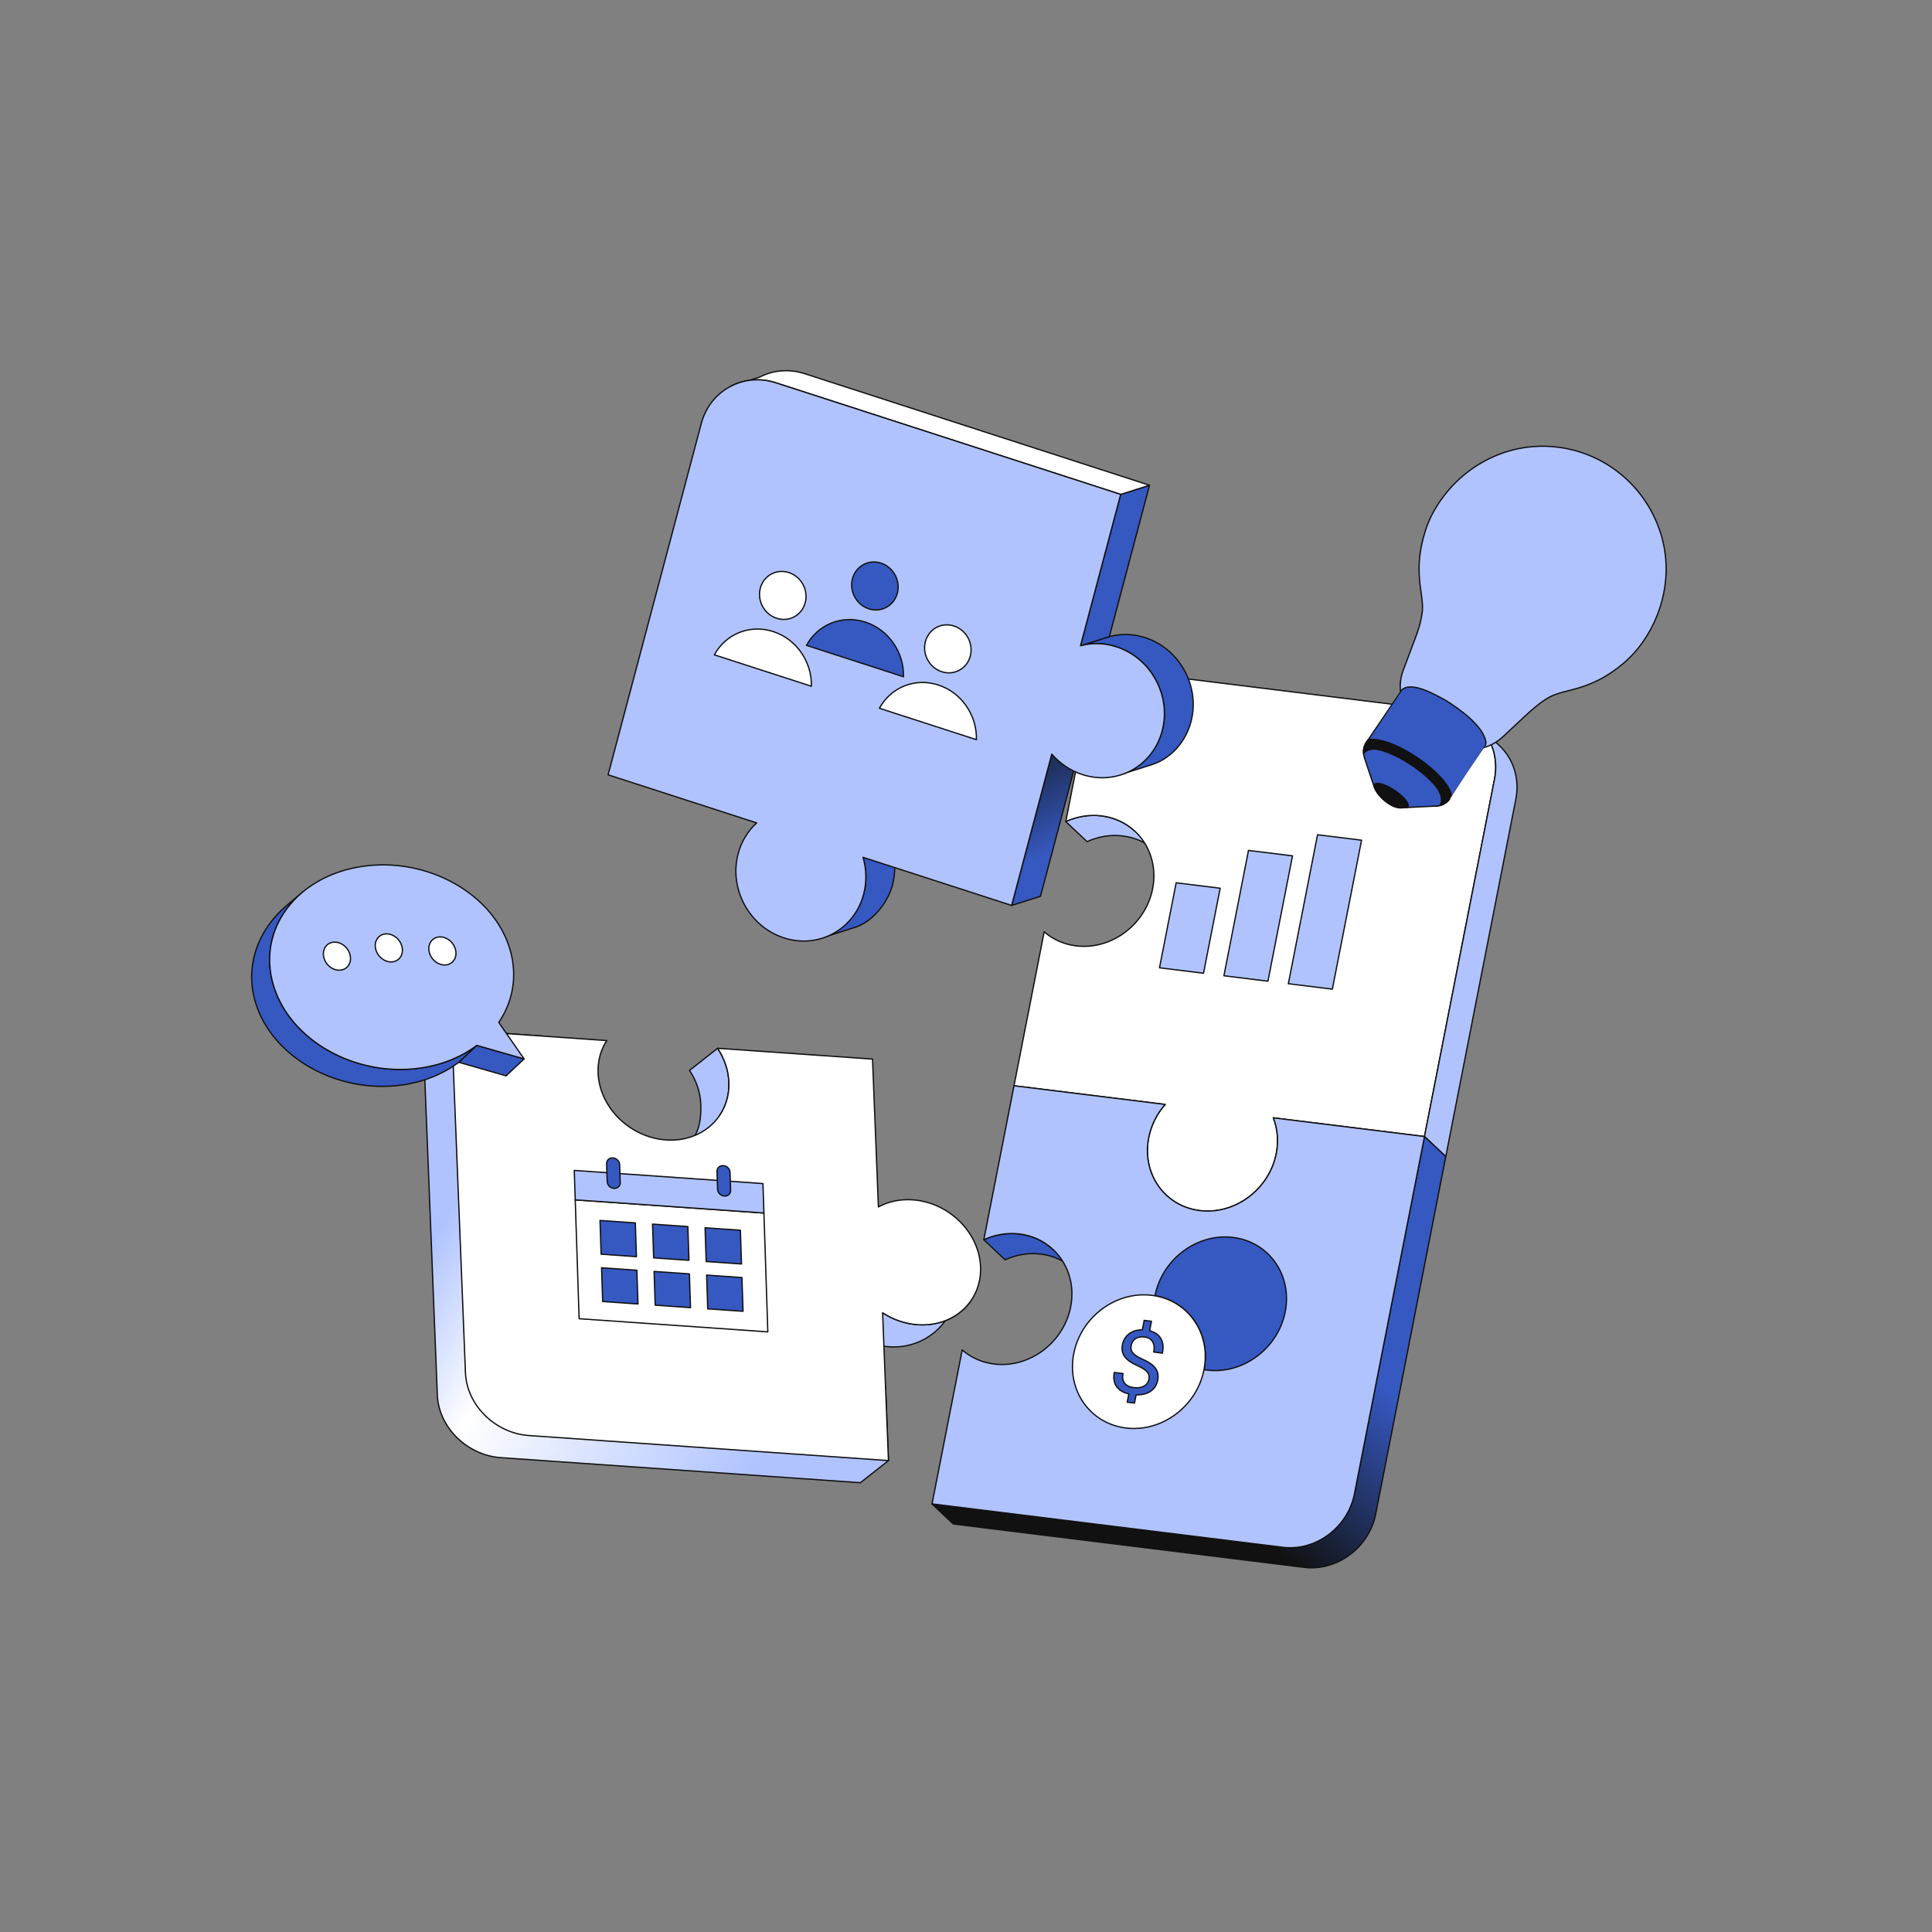 <svg xmlns="http://www.w3.org/2000/svg" xmlns:xlink="http://www.w3.org/1999/xlink" viewBox="0 0 1600 1600" width="1600" height="1600" preserveAspectRatio="xMidYMid meet" style="width: 100%; height: 100%; transform: translate3d(0px, 0px, 0px); content-visibility: visible;"><rect x="0" y="0" width="1600" height="1600" fill="#808080" stroke="none"/><defs><clipPath id="__lottie_element_20"><rect width="1600" height="1600" x="0" y="0"></rect></clipPath><clipPath id="__lottie_element_22"><path d="M0,0 L3000,0 L3000,3000 L0,3000z"></path></clipPath><radialGradient id="__lottie_element_32" spreadMethod="pad" gradientUnits="userSpaceOnUse" cx="-327.901" cy="-227.201" r="193.289" fx="-327.901" fy="-227.201"><stop offset="0%" stop-color="rgb(255,255,255)"></stop><stop offset="40%" stop-color="rgb(215,225,255)"></stop><stop offset="100%" stop-color="rgb(176,195,255)"></stop></radialGradient><g id="__lottie_element_28"><g transform="matrix(0.656,0.755,-0.755,0.656,2119.154,-170.913)" opacity="1" style="display: block;"><g opacity="1" transform="matrix(1,0,0,1,0,0)"><g opacity="1" transform="matrix(1,0,0,1,979.627,536.513)"><path fill="rgb(176,195,255)" fill-opacity="1" d=" M154.936,162.094 C154.938,162.098 154.94,162.102 154.941,162.106 C154.941,162.1 154.94,162.093 154.94,162.086 C154.94,162.088 154.94,162.089 154.94,162.091 C153.626,115.953 150.758,90.171 156.32,66.388 C158.687,57.536 162.546,49.812 168.475,37.955 C168.615,37.686 168.746,37.418 168.88,37.15 C184.267,7.691 191.325,-20.359 191.698,-53.579 C191.698,-53.579 191.698,-53.579 191.698,-53.579 C191.698,-53.579 191.698,-53.579 191.698,-53.579 C191.594,-61.033 191.399,-72.06 189.033,-85.099 C177.457,-148.707 135.745,-203.33 77.878,-228.762 C6.447,-260.155 -76.065,-246.057 -132.33,-192.845 C-188.404,-139.813 -206.037,-58.633 -179.741,14.88 C-175.525,26.665 -169.669,37.529 -166.164,43.403 C-166.162,43.377 -166.16,43.351 -166.158,43.325 C-166.126,43.38 -166.1,43.436 -166.068,43.491 C-148.804,72.196 -128.341,92.945 -99.82,110.679 C-99.68,110.77 -99.55,110.863 -99.406,110.953 C-88.362,118.173 -81.184,122.869 -74.696,129.324 C-57.092,148.985 -53.322,160.006 -29.186,203.81 C-29.648,202.94 -30.05,202.183 -30.404,201.517 C-30.047,202.187 -29.642,202.952 -29.176,203.829 C-29.179,203.823 -29.183,203.816 -29.186,203.81 C-27.944,206.148 -26.675,208.526 -25.343,210.988 C-25.345,210.984 -25.344,210.978 -25.346,210.974 C-18.695,223.505 -10.272,232.509 1.888,240.09 C1.97,240.142 2.049,240.195 2.133,240.246 C2.189,240.281 2.243,240.318 2.3,240.353 C2.26,240.329 2.228,240.302 2.189,240.278 C7.982,243.8 18.286,245.667 32.566,245.213 C68.016,244.086 114.494,229.101 136.378,211.743 C141.123,207.98 144.316,204.415 146.055,201.15 C146.03,201.196 146.011,201.24 145.986,201.286 C146.013,201.235 146.038,201.184 146.065,201.133 C146.098,201.07 146.129,201.008 146.161,200.946 C152.818,188.266 155.531,176.254 154.936,162.094z"></path><path stroke-linecap="round" stroke-linejoin="round" fill-opacity="0" stroke="rgb(17,17,17)" stroke-opacity="1" stroke-width="2" d=" M154.936,162.094 C154.938,162.098 154.94,162.102 154.941,162.106 C154.941,162.1 154.94,162.093 154.94,162.086 C154.94,162.088 154.94,162.089 154.94,162.091 C153.626,115.953 150.758,90.171 156.32,66.388 C158.687,57.536 162.546,49.812 168.475,37.955 C168.615,37.686 168.746,37.418 168.88,37.15 C184.267,7.691 191.325,-20.359 191.698,-53.579 C191.698,-53.579 191.698,-53.579 191.698,-53.579 C191.698,-53.579 191.698,-53.579 191.698,-53.579 C191.594,-61.033 191.399,-72.06 189.033,-85.099 C177.457,-148.707 135.745,-203.33 77.878,-228.762 C6.447,-260.155 -76.065,-246.057 -132.33,-192.845 C-188.404,-139.813 -206.037,-58.633 -179.741,14.88 C-175.525,26.665 -169.669,37.529 -166.164,43.403 C-166.162,43.377 -166.16,43.351 -166.158,43.325 C-166.126,43.38 -166.1,43.436 -166.068,43.491 C-148.804,72.196 -128.341,92.945 -99.82,110.679 C-99.68,110.77 -99.55,110.863 -99.406,110.953 C-88.362,118.173 -81.184,122.869 -74.696,129.324 C-57.092,148.985 -53.322,160.006 -29.186,203.81 C-29.648,202.94 -30.05,202.183 -30.404,201.517 C-30.047,202.187 -29.642,202.952 -29.176,203.829 C-29.179,203.823 -29.183,203.816 -29.186,203.81 C-27.944,206.148 -26.675,208.526 -25.343,210.988 C-25.345,210.984 -25.344,210.978 -25.346,210.974 C-18.695,223.505 -10.272,232.509 1.888,240.09 C1.97,240.142 2.049,240.195 2.133,240.246 C2.189,240.281 2.243,240.318 2.3,240.353 C2.26,240.329 2.228,240.302 2.189,240.278 C7.982,243.8 18.286,245.667 32.566,245.213 C68.016,244.086 114.494,229.101 136.378,211.743 C141.123,207.98 144.316,204.415 146.055,201.15 C146.03,201.196 146.011,201.24 145.986,201.286 C146.013,201.235 146.038,201.184 146.065,201.133 C146.098,201.07 146.129,201.008 146.161,200.946 C152.818,188.266 155.531,176.254 154.936,162.094z"></path></g><g opacity="1" transform="matrix(1,0,0,1,0,0)"><g opacity="1" transform="matrix(1,0,0,1,1148.537,847.771)"><path fill="rgb(54,88,193)" fill-opacity="1" d=" M0.185,-0.27 C0.105,-0.15 0.035,-0.04 -0.045,0.08 C-0.085,0.14 -0.135,0.2 -0.185,0.27 C-0.065,0.09 0.055,-0.09 0.185,-0.27z"></path><path stroke-linecap="round" stroke-linejoin="round" fill-opacity="0" stroke="rgb(17,17,17)" stroke-opacity="1" stroke-width="2" d=" M0.185,-0.27 C0.105,-0.15 0.035,-0.04 -0.045,0.08 C-0.085,0.14 -0.135,0.2 -0.185,0.27 C-0.065,0.09 0.055,-0.09 0.185,-0.27z"></path></g><g opacity="1" transform="matrix(1,0,0,1,1148.677,847.551)"><path stroke-linecap="round" stroke-linejoin="round" fill-opacity="0" stroke="rgb(17,17,17)" stroke-opacity="1" stroke-width="2" d=" M0.555,-0.83 C0.335,-0.46 0.085,-0.08 -0.185,0.3 C-0.295,0.48 -0.415,0.65 -0.555,0.83"></path></g><g opacity="1" transform="matrix(1,0,0,1,1002.173,865.916)"><path stroke-linecap="round" stroke-linejoin="round" fill-opacity="0" stroke="rgb(17,17,17)" stroke-opacity="1" stroke-width="2" d=" M-0.06,-0.235 C-0.06,-0.235 0.06,0.235 0.06,0.235"></path></g><g opacity="1" transform="matrix(1,0,0,1,1065.312,811.534)"><path fill="rgb(54,88,193)" fill-opacity="1" d=" M87.871,13.716 C87.922,13.714 61.634,-81.614 61.661,-81.634 C61.191,-83.344 60.151,-84.893 58.561,-86.253 C37.416,-99.819 -5.496,-89.803 -31.878,-81.683 C-52.987,-73.911 -89.133,-60.924 -88.661,-40.885 C-88.659,-40.884 -63.199,54.146 -63.199,54.146 C-63.229,53.956 -63.269,53.756 -63.289,53.566 C-60.752,64.383 -53.01,69.445 -46.219,72.406 C-46.219,72.406 -19.273,83.674 -3.269,90.137 C12.734,96.6 40.279,91.165 48.431,80.687 C56.583,70.209 78.933,41.418 82.421,37.377 C86.777,31.112 90.301,24.482 87.871,13.716z"></path><path stroke-linecap="round" stroke-linejoin="round" fill-opacity="0" stroke="rgb(17,17,17)" stroke-opacity="1" stroke-width="2" d=" M87.871,13.716 C87.922,13.714 61.634,-81.614 61.661,-81.634 C61.191,-83.344 60.151,-84.893 58.561,-86.253 C37.416,-99.819 -5.496,-89.803 -31.878,-81.683 C-52.987,-73.911 -89.133,-60.924 -88.661,-40.885 C-88.659,-40.884 -63.199,54.146 -63.199,54.146 C-63.229,53.956 -63.269,53.756 -63.289,53.566 C-60.752,64.383 -53.01,69.445 -46.219,72.406 C-46.219,72.406 -19.273,83.674 -3.269,90.137 C12.734,96.6 40.279,91.165 48.431,80.687 C56.583,70.209 78.933,41.418 82.421,37.377 C86.777,31.112 90.301,24.482 87.871,13.716z"></path></g><g opacity="1" transform="matrix(1,0,0,1,1002.128,865.626)"><path fill="rgb(54,88,193)" fill-opacity="1" d=" M0.105,0.525 C0.105,0.525 -0.015,0.055 -0.015,0.055 C-0.045,-0.135 -0.085,-0.335 -0.105,-0.525 C-0.055,-0.175 0.015,0.185 0.105,0.525z"></path><path stroke-linecap="round" stroke-linejoin="round" fill-opacity="0" stroke="rgb(17,17,17)" stroke-opacity="1" stroke-width="2" d=" M0.105,0.525 C0.105,0.525 -0.015,0.055 -0.015,0.055 C-0.045,-0.135 -0.085,-0.335 -0.105,-0.525 C-0.055,-0.175 0.015,0.185 0.105,0.525z"></path></g></g></g></g></g><mask id="__lottie_element_28_1" mask-type="alpha"><use xlink:href="#__lottie_element_28"></use></mask><linearGradient id="__lottie_element_41" spreadMethod="pad" gradientUnits="userSpaceOnUse" x1="-27.95" y1="-196.876" x2="111.096" y2="-39.308"><stop offset="0%" stop-color="rgb(17,17,17)"></stop><stop offset="50%" stop-color="rgb(35,53,105)"></stop><stop offset="100%" stop-color="rgb(54,88,193)"></stop></linearGradient><linearGradient id="__lottie_element_45" spreadMethod="pad" gradientUnits="userSpaceOnUse" x1="-23.363" y1="180.466" x2="292.785" y2="-360.223"><stop offset="0%" stop-color="rgb(17,17,17)"></stop><stop offset="24%" stop-color="rgb(35,53,105)"></stop><stop offset="48%" stop-color="rgb(54,88,193)"></stop></linearGradient><linearGradient id="__lottie_element_49" spreadMethod="pad" gradientUnits="userSpaceOnUse" x1="-203.175" y1="-265.637" x2="406.239" y2="143.772"><stop offset="0%" stop-color="rgb(176,195,255)"></stop><stop offset="13%" stop-color="rgb(215,225,255)"></stop><stop offset="26%" stop-color="rgb(255,255,255)"></stop><stop offset="54%" stop-color="rgb(215,225,255)"></stop><stop offset="83%" stop-color="rgb(176,195,255)"></stop></linearGradient></defs><g clip-path="url(#__lottie_element_20)"><g clip-path="url(#__lottie_element_22)" transform="matrix(0.533,0,0,0.533,0.005,0.005)" opacity="1" style="display: block;"><g transform="matrix(0.999,-0.04,0.04,0.999,-36.072,88.154)" opacity="1" style="display: block;"><g opacity="1" transform="matrix(1,0,0,1,1080.29,1659.259)"><path fill="rgb(176,195,255)" fill-opacity="1" d=" M10.928,46.969 C9.205,58.626 -42.24,70.084 -42.24,70.084 C-24.72,59.773 -21.179,31.761 -21.173,12.263 C-21.167,-6.635 -26.812,-24.897 -36.575,-40.884 C-36.575,-40.884 8.45,-73.48 8.45,-73.48 C18.213,-57.493 23.858,-39.232 23.852,-20.334 C23.846,-0.836 17.841,16.662 7.511,30.739"></path><path stroke-linecap="round" stroke-linejoin="round" fill-opacity="0" stroke="rgb(17,17,17)" stroke-opacity="1" stroke-width="2" d=" M10.928,46.969 C9.205,58.626 -42.24,70.084 -42.24,70.084 C-24.72,59.773 -21.179,31.761 -21.173,12.263 C-21.167,-6.635 -26.812,-24.897 -36.575,-40.884 C-36.575,-40.884 8.45,-73.48 8.45,-73.48 C18.213,-57.493 23.858,-39.232 23.852,-20.334 C23.846,-0.836 17.841,16.662 7.511,30.739"></path></g><g opacity="1" transform="matrix(1,0,0,1,1382.111,2031.656)"><path fill="rgb(176,195,255)" fill-opacity="1" d=" M73.252,-47.701 C73.252,-47.701 40.972,-6.002 40.972,-6.002 C22.574,16.397 -9.401,32.249 -44.995,28.332 C-64.71,26.163 -83.089,18.724 -98.663,7.665 C-98.663,7.665 -53.638,-24.931 -53.638,-24.931 C-38.064,-13.872 -19.685,-6.433 0.03,-4.264 C35.624,-0.347 66.931,-14.498 85.001,-39.123"></path><path stroke-linecap="round" stroke-linejoin="round" fill-opacity="0" stroke="rgb(17,17,17)" stroke-opacity="1" stroke-width="2" d=" M73.252,-47.701 C73.252,-47.701 40.972,-6.002 40.972,-6.002 C22.574,16.397 -9.401,32.249 -44.995,28.332 C-64.71,26.163 -83.089,18.724 -98.663,7.665 C-98.663,7.665 -53.638,-24.931 -53.638,-24.931 C-38.064,-13.872 -19.685,-6.433 0.03,-4.264 C35.624,-0.347 66.931,-14.498 85.001,-39.123"></path></g><g opacity="1" transform="matrix(1,0,0,1,987.029,1909.93)"><path fill="url(#__lottie_element_49)" fill-opacity="1" d=" M-129.163,159.064 C-168.301,154.413 -179.198,130.154 -178.526,100.54 C-178.526,100.54 -170.75,-354.132 -170.75,-354.132 C-170.75,-354.132 -309.872,-369.441 -309.872,-369.441 C-309.872,-369.441 -354.898,-336.844 -354.898,-336.844 C-354.898,-336.844 -355.07,196.84 -355.07,196.84 C-355.086,246.975 -312.705,292.278 -260.404,298.033 C-260.404,298.033 296.345,359.296 296.345,359.296 C296.345,359.296 341.37,326.7 341.37,326.7 C341.37,326.7 341.408,210.681 341.408,210.681 C341.408,210.681 -129.163,159.064 -129.163,159.064z"></path><path stroke-linecap="round" stroke-linejoin="round" fill-opacity="0" stroke="rgb(17,17,17)" stroke-opacity="1" stroke-width="2" d=" M-129.163,159.064 C-168.301,154.413 -179.198,130.154 -178.526,100.54 C-178.526,100.54 -170.75,-354.132 -170.75,-354.132 C-170.75,-354.132 -309.872,-369.441 -309.872,-369.441 C-309.872,-369.441 -354.898,-336.844 -354.898,-336.844 C-354.898,-336.844 -355.07,196.84 -355.07,196.84 C-355.086,246.975 -312.705,292.278 -260.404,298.033 C-260.404,298.033 296.345,359.296 296.345,359.296 C296.345,359.296 341.37,326.7 341.37,326.7 C341.37,326.7 341.408,210.681 341.408,210.681 C341.408,210.681 -129.163,159.064 -129.163,159.064z"></path></g><g opacity="1" transform="matrix(1,0,0,1,1080.219,1888.56)"><path fill="rgb(255,255,255)" fill-opacity="1" d=" M248.381,-276.388 C248.381,-276.388 248.307,-46.483 248.307,-46.483 C263.887,-54.113 282.271,-57.506 301.986,-55.337 C357.928,-49.181 403.251,-0.733 403.234,52.891 C403.217,106.515 357.865,144.988 301.923,138.832 C282.208,136.663 263.828,129.224 248.254,118.165 C248.254,118.165 248.18,348.071 248.18,348.071 C248.18,348.071 -308.569,286.807 -308.569,286.807 C-360.87,281.052 -403.25,235.75 -403.234,185.615 C-403.234,185.615 -403.062,-348.071 -403.062,-348.071 C-403.062,-348.071 -163.222,-321.679 -163.222,-321.679 C-172.975,-307.84 -178.63,-290.821 -178.636,-271.923 C-178.653,-218.318 -133.329,-169.851 -77.388,-163.695 C-21.447,-157.539 23.906,-196.029 23.923,-249.634 C23.929,-268.533 18.284,-286.794 8.521,-302.781 C8.521,-302.781 248.381,-276.388 248.381,-276.388z"></path><path stroke-linecap="round" stroke-linejoin="round" fill-opacity="0" stroke="rgb(17,17,17)" stroke-opacity="1" stroke-width="2" d=" M248.381,-276.388 C248.381,-276.388 248.307,-46.483 248.307,-46.483 C263.887,-54.113 282.271,-57.506 301.986,-55.337 C357.928,-49.181 403.251,-0.733 403.234,52.891 C403.217,106.515 357.865,144.988 301.923,138.832 C282.208,136.663 263.828,129.224 248.254,118.165 C248.254,118.165 248.18,348.071 248.18,348.071 C248.18,348.071 -308.569,286.807 -308.569,286.807 C-360.87,281.052 -403.25,235.75 -403.234,185.615 C-403.234,185.615 -403.062,-348.071 -403.062,-348.071 C-403.062,-348.071 -163.222,-321.679 -163.222,-321.679 C-172.975,-307.84 -178.63,-290.821 -178.636,-271.923 C-178.653,-218.318 -133.329,-169.851 -77.388,-163.695 C-21.447,-157.539 23.906,-196.029 23.923,-249.634 C23.929,-268.533 18.284,-286.794 8.521,-302.781 C8.521,-302.781 248.381,-276.388 248.381,-276.388z"></path></g><g opacity="1" transform="matrix(1,0,0,1,0,0)"><g opacity="1" transform="matrix(1,0,0,1,1003.629,1920.759)"><path fill="rgb(255,255,255)" fill-opacity="1" d=" M-145.419,-108.472 C-145.419,-108.472 -146.761,76.321 -146.761,76.321 C-146.761,76.321 145.419,108.472 145.419,108.472 C145.419,108.472 146.761,-76.321 146.761,-76.321 C146.761,-76.321 -145.419,-108.472 -145.419,-108.472z"></path><path stroke-linecap="round" stroke-linejoin="round" fill-opacity="0" stroke="rgb(17,17,17)" stroke-opacity="1" stroke-width="2" d=" M-145.419,-108.472 C-145.419,-108.472 -146.761,76.321 -146.761,76.321 C-146.761,76.321 145.419,108.472 145.419,108.472 C145.419,108.472 146.761,-76.321 146.761,-76.321 C146.761,-76.321 -145.419,-108.472 -145.419,-108.472z"></path></g><g opacity="1" transform="matrix(1,0,0,1,1004.467,1805.472)"><path fill="rgb(176,195,255)" fill-opacity="1" d=" M146.256,-6.815 C146.256,-6.815 -145.924,-38.966 -145.924,-38.966 C-145.924,-38.966 -146.256,6.815 -146.256,6.815 C-146.256,6.815 145.924,38.966 145.924,38.966 C145.924,38.966 146.256,-6.815 146.256,-6.815"></path><path stroke-linecap="round" stroke-linejoin="round" fill-opacity="0" stroke="rgb(17,17,17)" stroke-opacity="1" stroke-width="2" d=" M146.256,-6.815 C146.256,-6.815 -145.924,-38.966 -145.924,-38.966 C-145.924,-38.966 -146.256,6.815 -146.256,6.815 C-146.256,6.815 145.924,38.966 145.924,38.966 C145.924,38.966 146.256,-6.815 146.256,-6.815"></path></g><g opacity="1" transform="matrix(1,0,0,1,919.164,1773.175)"><path fill="rgb(54,88,193)" fill-opacity="1" d=" M0.161,-23.644 C-5.414,-24.257 -9.965,-20.417 -10.004,-15.069 C-10.004,-15.069 -10.207,12.849 -10.207,12.849 C-10.246,18.197 -5.757,23.031 -0.182,23.644 C5.393,24.257 9.965,20.421 10.004,15.073 C10.004,15.073 10.207,-12.845 10.207,-12.845 C10.246,-18.193 5.736,-23.031 0.161,-23.644"></path><path stroke-linecap="round" stroke-linejoin="round" fill-opacity="0" stroke="rgb(17,17,17)" stroke-opacity="1" stroke-width="2" d=" M0.161,-23.644 C-5.414,-24.257 -9.965,-20.417 -10.004,-15.069 C-10.004,-15.069 -10.207,12.849 -10.207,12.849 C-10.246,18.197 -5.757,23.031 -0.182,23.644 C5.393,24.257 9.965,20.421 10.004,15.073 C10.004,15.073 10.207,-12.845 10.207,-12.845 C10.246,-18.193 5.736,-23.031 0.161,-23.644"></path></g><g opacity="1" transform="matrix(1,0,0,1,1090.113,1791.987)"><path fill="rgb(54,88,193)" fill-opacity="1" d=" M0.172,-23.644 C-5.403,-24.257 -9.955,-20.417 -9.994,-15.069 C-9.994,-15.069 -10.196,12.849 -10.196,12.849 C-10.235,18.197 -5.747,23.031 -0.172,23.644 C5.403,24.257 9.955,20.418 9.994,15.07 C9.994,15.07 10.196,-12.848 10.196,-12.848 C10.235,-18.196 5.747,-23.031 0.172,-23.644"></path><path stroke-linecap="round" stroke-linejoin="round" fill-opacity="0" stroke="rgb(17,17,17)" stroke-opacity="1" stroke-width="2" d=" M0.172,-23.644 C-5.403,-24.257 -9.955,-20.417 -9.994,-15.069 C-9.994,-15.069 -10.196,12.849 -10.196,12.849 C-10.235,18.197 -5.747,23.031 -0.172,23.644 C5.403,24.257 9.955,20.418 9.994,15.07 C9.994,15.07 10.196,-12.848 10.196,-12.848 C10.235,-18.196 5.747,-23.031 0.172,-23.644"></path></g><g opacity="1" transform="matrix(1,0,0,1,0,0)"><g opacity="1" transform="matrix(1,0,0,1,922.56,1875.031)"><path fill="rgb(54,88,193)" fill-opacity="1" d=" M27.536,-23.226 C27.536,-23.226 -27.155,-29.245 -27.155,-29.245 C-27.155,-29.245 -27.536,23.226 -27.536,23.226 C-27.536,23.226 27.155,29.245 27.155,29.245 C27.155,29.245 27.536,-23.226 27.536,-23.226"></path><path stroke-linecap="round" stroke-linejoin="round" fill-opacity="0" stroke="rgb(17,17,17)" stroke-opacity="1" stroke-width="2" d=" M27.536,-23.226 C27.536,-23.226 -27.155,-29.245 -27.155,-29.245 C-27.155,-29.245 -27.536,23.226 -27.536,23.226 C-27.536,23.226 27.155,29.245 27.155,29.245 C27.155,29.245 27.536,-23.226 27.536,-23.226"></path></g><g opacity="1" transform="matrix(1,0,0,1,1003.896,1883.981)"><path fill="rgb(54,88,193)" fill-opacity="1" d=" M27.536,-23.226 C27.536,-23.226 -27.155,-29.245 -27.155,-29.245 C-27.155,-29.245 -27.536,23.226 -27.536,23.226 C-27.536,23.226 27.155,29.245 27.155,29.245 C27.155,29.245 27.536,-23.226 27.536,-23.226"></path><path stroke-linecap="round" stroke-linejoin="round" fill-opacity="0" stroke="rgb(17,17,17)" stroke-opacity="1" stroke-width="2" d=" M27.536,-23.226 C27.536,-23.226 -27.155,-29.245 -27.155,-29.245 C-27.155,-29.245 -27.536,23.226 -27.536,23.226 C-27.536,23.226 27.155,29.245 27.155,29.245 C27.155,29.245 27.536,-23.226 27.536,-23.226"></path></g><g opacity="1" transform="matrix(1,0,0,1,1085.254,1892.934)"><path fill="rgb(54,88,193)" fill-opacity="1" d=" M27.536,-23.226 C27.536,-23.226 -27.155,-29.245 -27.155,-29.245 C-27.155,-29.245 -27.536,23.226 -27.536,23.226 C-27.536,23.226 27.155,29.245 27.155,29.245 C27.155,29.245 27.536,-23.226 27.536,-23.226"></path><path stroke-linecap="round" stroke-linejoin="round" fill-opacity="0" stroke="rgb(17,17,17)" stroke-opacity="1" stroke-width="2" d=" M27.536,-23.226 C27.536,-23.226 -27.155,-29.245 -27.155,-29.245 C-27.155,-29.245 -27.536,23.226 -27.536,23.226 C-27.536,23.226 27.155,29.245 27.155,29.245 C27.155,29.245 27.536,-23.226 27.536,-23.226"></path></g><g opacity="1" transform="matrix(1,0,0,1,922.025,1948.606)"><path fill="rgb(54,88,193)" fill-opacity="1" d=" M27.536,-23.226 C27.536,-23.226 -27.155,-29.245 -27.155,-29.245 C-27.155,-29.245 -27.536,23.226 -27.536,23.226 C-27.536,23.226 27.155,29.245 27.155,29.245 C27.155,29.245 27.536,-23.226 27.536,-23.226"></path><path stroke-linecap="round" stroke-linejoin="round" fill-opacity="0" stroke="rgb(17,17,17)" stroke-opacity="1" stroke-width="2" d=" M27.536,-23.226 C27.536,-23.226 -27.155,-29.245 -27.155,-29.245 C-27.155,-29.245 -27.536,23.226 -27.536,23.226 C-27.536,23.226 27.155,29.245 27.155,29.245 C27.155,29.245 27.536,-23.226 27.536,-23.226"></path></g><g opacity="1" transform="matrix(1,0,0,1,1003.362,1957.556)"><path fill="rgb(54,88,193)" fill-opacity="1" d=" M27.536,-23.226 C27.536,-23.226 -27.155,-29.245 -27.155,-29.245 C-27.155,-29.245 -27.536,23.226 -27.536,23.226 C-27.536,23.226 27.155,29.245 27.155,29.245 C27.155,29.245 27.536,-23.226 27.536,-23.226"></path><path stroke-linecap="round" stroke-linejoin="round" fill-opacity="0" stroke="rgb(17,17,17)" stroke-opacity="1" stroke-width="2" d=" M27.536,-23.226 C27.536,-23.226 -27.155,-29.245 -27.155,-29.245 C-27.155,-29.245 -27.536,23.226 -27.536,23.226 C-27.536,23.226 27.155,29.245 27.155,29.245 C27.155,29.245 27.536,-23.226 27.536,-23.226"></path></g><g opacity="1" transform="matrix(1,0,0,1,1084.72,1966.508)"><path fill="rgb(54,88,193)" fill-opacity="1" d=" M27.536,-23.226 C27.536,-23.226 -27.155,-29.245 -27.155,-29.245 C-27.155,-29.245 -27.536,23.226 -27.536,23.226 C-27.536,23.226 27.155,29.245 27.155,29.245 C27.155,29.245 27.536,-23.226 27.536,-23.226"></path><path stroke-linecap="round" stroke-linejoin="round" fill-opacity="0" stroke="rgb(17,17,17)" stroke-opacity="1" stroke-width="2" d=" M27.536,-23.226 C27.536,-23.226 -27.155,-29.245 -27.155,-29.245 C-27.155,-29.245 -27.536,23.226 -27.536,23.226 C-27.536,23.226 27.155,29.245 27.155,29.245 C27.155,29.245 27.536,-23.226 27.536,-23.226"></path></g></g></g></g><g transform="matrix(0.981,0.192,-0.192,0.981,376.852,-369.595)" opacity="1" style="display: block;"><g opacity="1" transform="matrix(1,0,0,1,1644.481,1371.845)"><path fill="rgb(176,195,255)" fill-opacity="1" d=" M38.567,-9.47 C38.567,-9.47 73.979,16.603 73.979,16.603 C58.206,6.904 39.282,1.938 18.935,3.37 C-0.493,4.737 -18.59,11.754 -33.928,22.744 C-33.928,22.744 -72.398,-1.534 -72.398,-1.534 C-57.06,-12.524 -38.964,-19.54 -19.536,-20.907 C0.811,-22.339 19.736,-17.374 35.509,-7.675"></path><path stroke-linecap="round" stroke-linejoin="round" fill-opacity="0" stroke="rgb(17,17,17)" stroke-opacity="1" stroke-width="2" d=" M38.567,-9.47 C38.567,-9.47 73.979,16.603 73.979,16.603 C58.206,6.904 39.282,1.938 18.935,3.37 C-0.493,4.737 -18.59,11.754 -33.928,22.744 C-33.928,22.744 -72.398,-1.534 -72.398,-1.534 C-57.06,-12.524 -38.964,-19.54 -19.536,-20.907 C0.811,-22.339 19.736,-17.374 35.509,-7.675"></path></g><g opacity="1" transform="matrix(1,0,0,1,1644.277,2034.154)"><path fill="rgb(54,88,193)" fill-opacity="1" d=" M37.256,-8.761 C37.256,-8.761 73.977,16.591 73.977,16.591 C58.205,6.892 39.281,1.928 18.936,3.36 C-0.492,4.727 -18.588,11.765 -33.926,22.754 C-33.926,22.754 -72.396,-1.523 -72.396,-1.523 C-57.058,-12.512 -38.961,-19.55 -19.534,-20.917 C0.811,-22.349 19.735,-17.385 35.507,-7.686"></path><path stroke-linecap="round" stroke-linejoin="round" fill-opacity="0" stroke="rgb(17,17,17)" stroke-opacity="1" stroke-width="2" d=" M37.256,-8.761 C37.256,-8.761 73.977,16.591 73.977,16.591 C58.205,6.892 39.281,1.928 18.936,3.36 C-0.492,4.727 -18.588,11.765 -33.926,22.754 C-33.926,22.754 -72.396,-1.523 -72.396,-1.523 C-57.058,-12.512 -38.961,-19.55 -19.534,-20.917 C0.811,-22.349 19.735,-17.385 35.507,-7.686"></path></g><g opacity="1" transform="matrix(1,0,0,1,1892.705,1505.825)"><path fill="rgb(255,255,255)" fill-opacity="1" d=" M227.538,-417.936 C279.045,-421.56 320.766,-381.376 320.75,-328.203 C320.75,-328.203 320.577,237.823 320.577,237.823 C320.577,237.823 84.449,254.438 84.449,254.438 C94.041,269.579 99.617,287.895 99.611,307.938 C99.594,364.811 54.928,414.046 -0.124,417.92 C-55.195,421.795 -99.814,378.841 -99.797,321.968 C-99.791,301.925 -94.223,282.825 -84.622,266.334 C-84.622,266.334 -320.75,282.948 -320.75,282.948 C-320.75,282.948 -320.675,39.092 -320.675,39.092 C-305.343,47.923 -287.249,52.393 -267.822,51.026 C-212.77,47.152 -168.104,-2.083 -168.087,-58.956 C-168.07,-115.81 -212.708,-158.762 -267.759,-154.888 C-287.187,-153.521 -305.284,-146.504 -320.622,-135.514 C-320.622,-135.514 -320.548,-379.371 -320.548,-379.371 C-320.548,-379.371 227.538,-417.936 227.538,-417.936z"></path><path stroke-linecap="round" stroke-linejoin="round" fill-opacity="0" stroke="rgb(17,17,17)" stroke-opacity="1" stroke-width="2" d=" M227.538,-417.936 C279.045,-421.56 320.766,-381.376 320.75,-328.203 C320.75,-328.203 320.577,237.823 320.577,237.823 C320.577,237.823 84.449,254.438 84.449,254.438 C94.041,269.579 99.617,287.895 99.611,307.938 C99.594,364.811 54.928,414.046 -0.124,417.92 C-55.195,421.795 -99.814,378.841 -99.797,321.968 C-99.791,301.925 -94.223,282.825 -84.622,266.334 C-84.622,266.334 -320.75,282.948 -320.75,282.948 C-320.75,282.948 -320.675,39.092 -320.675,39.092 C-305.343,47.923 -287.249,52.393 -267.822,51.026 C-212.77,47.152 -168.104,-2.083 -168.087,-58.956 C-168.07,-115.81 -212.708,-158.762 -267.759,-154.888 C-287.187,-153.521 -305.284,-146.504 -320.622,-135.514 C-320.622,-135.514 -320.548,-379.371 -320.548,-379.371 C-320.548,-379.371 227.538,-417.936 227.538,-417.936z"></path></g><g opacity="1" transform="matrix(1,0,0,1,0,0)"><g opacity="1" transform="matrix(1,0,0,1,1793.096,1495.629)"><path fill="rgb(176,195,255)" fill-opacity="1" d=" M34.401,-69.739 C34.401,-69.739 -34.36,-64.901 -34.36,-64.901 C-34.36,-64.901 -34.401,69.739 -34.401,69.739 C-34.401,69.739 34.36,64.901 34.36,64.901 C34.36,64.901 34.401,-69.739 34.401,-69.739"></path><path stroke-linecap="round" stroke-linejoin="round" fill-opacity="0" stroke="rgb(17,17,17)" stroke-opacity="1" stroke-width="2" d=" M34.401,-69.739 C34.401,-69.739 -34.36,-64.901 -34.36,-64.901 C-34.36,-64.901 -34.401,69.739 -34.401,69.739 C-34.401,69.739 34.36,64.901 34.36,64.901 C34.36,64.901 34.401,-69.739 34.401,-69.739"></path></g><g opacity="1" transform="matrix(1,0,0,1,1893.75,1456.612)"><path fill="rgb(176,195,255)" fill-opacity="1" d=" M34.411,-101.675 C34.411,-101.675 -34.35,-96.837 -34.35,-96.837 C-34.35,-96.837 -34.411,101.675 -34.411,101.675 C-34.411,101.675 34.35,96.837 34.35,96.837 C34.35,96.837 34.411,-101.675 34.411,-101.675"></path><path stroke-linecap="round" stroke-linejoin="round" fill-opacity="0" stroke="rgb(17,17,17)" stroke-opacity="1" stroke-width="2" d=" M34.411,-101.675 C34.411,-101.675 -34.35,-96.837 -34.35,-96.837 C-34.35,-96.837 -34.411,101.675 -34.411,101.675 C-34.411,101.675 34.35,96.837 34.35,96.837 C34.35,96.837 34.411,-101.675 34.411,-101.675"></path></g><g opacity="1" transform="matrix(1,0,0,1,1994.408,1430.811)"><path fill="rgb(176,195,255)" fill-opacity="1" d=" M34.407,-120.392 C34.407,-120.392 -34.335,-115.556 -34.335,-115.556 C-34.335,-115.556 -34.407,120.392 -34.407,120.392 C-34.407,120.392 34.335,115.556 34.335,115.556 C34.335,115.556 34.407,-120.392 34.407,-120.392"></path><path stroke-linecap="round" stroke-linejoin="round" fill-opacity="0" stroke="rgb(17,17,17)" stroke-opacity="1" stroke-width="2" d=" M34.407,-120.392 C34.407,-120.392 -34.335,-115.556 -34.335,-115.556 C-34.335,-115.556 -34.407,120.392 -34.407,120.392 C-34.407,120.392 34.335,115.556 34.335,115.556 C34.335,115.556 34.407,-120.392 34.407,-120.392"></path></g></g><g opacity="1" transform="matrix(1,0,0,1,2211.031,1433.297)"><path fill="rgb(176,195,255)" fill-opacity="1" d=" M-0.842,-308.758 C-0.842,-308.758 -39.312,-333.036 -39.312,-333.036 C-14.148,-317.562 2.433,-289.2 2.423,-255.675 C2.423,-255.675 2.25,310.352 2.25,310.352 C2.25,310.352 40.721,334.63 40.721,334.63 C40.721,334.63 40.893,-231.397 40.893,-231.397 C40.903,-264.922 24.323,-293.284 -0.842,-308.758z"></path><path stroke-linecap="round" stroke-linejoin="round" fill-opacity="0" stroke="rgb(17,17,17)" stroke-opacity="1" stroke-width="2" d=" M-0.842,-308.758 C-0.842,-308.758 -39.312,-333.036 -39.312,-333.036 C-14.148,-317.562 2.433,-289.2 2.423,-255.675 C2.423,-255.675 2.25,310.352 2.25,310.352 C2.25,310.352 40.721,334.63 40.721,334.63 C40.721,334.63 40.893,-231.397 40.893,-231.397 C40.903,-264.922 24.323,-293.284 -0.842,-308.758z"></path></g><g opacity="1" transform="matrix(1,0,0,1,1910.962,2108.713)"><path fill="url(#__lottie_element_45)" fill-opacity="1" d=" M302.32,-365.064 C302.32,-365.064 302.147,200.962 302.147,200.962 C302.131,254.134 260.384,300.192 208.877,303.816 C208.877,303.816 -339.209,342.38 -339.209,342.38 C-339.209,342.38 -300.739,366.658 -300.739,366.658 C-300.739,366.658 247.347,328.093 247.347,328.093 C298.854,324.469 340.601,278.413 340.617,225.24 C340.617,225.24 340.79,-340.786 340.79,-340.786 C340.79,-340.786 302.32,-365.064 302.32,-365.064z"></path><path stroke-linecap="round" stroke-linejoin="round" fill-opacity="0" stroke="rgb(17,17,17)" stroke-opacity="1" stroke-width="2" d=" M302.32,-365.064 C302.32,-365.064 302.147,200.962 302.147,200.962 C302.131,254.134 260.384,300.192 208.877,303.816 C208.877,303.816 -339.209,342.38 -339.209,342.38 C-339.209,342.38 -300.739,366.658 -300.739,366.658 C-300.739,366.658 247.347,328.093 247.347,328.093 C298.854,324.469 340.601,278.413 340.617,225.24 C340.617,225.24 340.79,-340.786 340.79,-340.786 C340.79,-340.786 302.32,-365.064 302.32,-365.064z"></path></g><g opacity="1" transform="matrix(1,0,0,1,1892.518,2097.371)"><path fill="rgb(176,195,255)" fill-opacity="1" d=" M320.764,-353.722 C320.764,-353.722 320.592,212.304 320.592,212.304 C320.576,265.477 278.829,311.533 227.322,315.157 C227.322,315.157 -320.764,353.722 -320.764,353.722 C-320.764,353.722 -320.69,109.864 -320.69,109.864 C-305.358,118.696 -287.265,123.168 -267.837,121.801 C-212.786,117.927 -168.119,68.691 -168.102,11.818 C-168.085,-45.057 -212.722,-88.008 -267.774,-84.134 C-287.202,-82.767 -305.299,-75.729 -320.637,-64.74 C-320.637,-64.74 -320.562,-308.597 -320.562,-308.597 C-320.562,-308.597 -84.435,-325.212 -84.435,-325.212 C-94.036,-308.721 -99.603,-289.62 -99.609,-269.577 C-99.626,-212.704 -55.008,-169.75 0.063,-173.625 C55.115,-177.499 99.781,-226.735 99.798,-283.608 C99.804,-303.651 94.228,-321.967 84.636,-337.108 C84.636,-337.108 320.764,-353.722 320.764,-353.722z"></path><path stroke-linecap="round" stroke-linejoin="round" fill-opacity="0" stroke="rgb(17,17,17)" stroke-opacity="1" stroke-width="2" d=" M320.764,-353.722 C320.764,-353.722 320.592,212.304 320.592,212.304 C320.576,265.477 278.829,311.533 227.322,315.157 C227.322,315.157 -320.764,353.722 -320.764,353.722 C-320.764,353.722 -320.69,109.864 -320.69,109.864 C-305.358,118.696 -287.265,123.168 -267.837,121.801 C-212.786,117.927 -168.119,68.691 -168.102,11.818 C-168.085,-45.057 -212.722,-88.008 -267.774,-84.134 C-287.202,-82.767 -305.299,-75.729 -320.637,-64.74 C-320.637,-64.74 -320.562,-308.597 -320.562,-308.597 C-320.562,-308.597 -84.435,-325.212 -84.435,-325.212 C-94.036,-308.721 -99.603,-289.62 -99.609,-269.577 C-99.626,-212.704 -55.008,-169.75 0.063,-173.625 C55.115,-177.499 99.781,-226.735 99.798,-283.608 C99.804,-303.651 94.228,-321.967 84.636,-337.108 C84.636,-337.108 320.764,-353.722 320.764,-353.722z"></path></g><g opacity="1" transform="matrix(1,0,0,1,0,0)"><g opacity="1" transform="matrix(1,0,0,1,1951.449,2059.767)"><path fill="rgb(54,88,193)" fill-opacity="1" d=" M0.032,-105.058 C-56.155,-101.105 -101.722,-50.855 -101.74,7.171 C-101.74,7.211 -101.74,7.251 -101.74,7.289 C-47.838,6.103 -4.932,49.011 -4.89,105.306 C-3.279,105.271 -1.661,105.198 -0.032,105.083 C56.155,101.13 101.722,50.881 101.74,-7.146 C101.758,-65.172 56.219,-109.011 0.032,-105.058"></path><path stroke-linecap="round" stroke-linejoin="round" fill-opacity="0" stroke="rgb(17,17,17)" stroke-opacity="1" stroke-width="2" d=" M0.032,-105.058 C-56.155,-101.105 -101.722,-50.855 -101.74,7.171 C-101.74,7.211 -101.74,7.251 -101.74,7.289 C-47.838,6.103 -4.932,49.011 -4.89,105.306 C-3.279,105.271 -1.661,105.198 -0.032,105.083 C56.155,101.13 101.722,50.881 101.74,-7.146 C101.758,-65.172 56.219,-109.011 0.032,-105.058"></path></g><g opacity="1" transform="matrix(1,0,0,1,1844.829,2172.35)"><path fill="rgb(255,255,255)" fill-opacity="1" d=" M0.042,-105.072 C-56.145,-101.119 -101.713,-50.869 -101.731,7.157 C-101.749,65.184 -56.209,109.023 -0.022,105.07 C56.165,101.117 101.713,50.868 101.731,-7.159 C101.731,-7.198 101.729,-7.239 101.729,-7.277 C101.687,-63.572 58.781,-106.48 4.879,-105.294 C3.276,-105.258 1.664,-105.186 0.042,-105.072"></path><path stroke-linecap="round" stroke-linejoin="round" fill-opacity="0" stroke="rgb(17,17,17)" stroke-opacity="1" stroke-width="2" d=" M0.042,-105.072 C-56.145,-101.119 -101.713,-50.869 -101.731,7.157 C-101.749,65.184 -56.209,109.023 -0.022,105.07 C56.165,101.117 101.713,50.868 101.731,-7.159 C101.731,-7.198 101.729,-7.239 101.729,-7.277 C101.687,-63.572 58.781,-106.48 4.879,-105.294 C3.276,-105.258 1.664,-105.186 0.042,-105.072"></path></g><g opacity="1" transform="matrix(1,0,0,1,1844.822,2172.3)"><path fill="rgb(54,88,193)" fill-opacity="1" d=" M7.165,-65.334 C7.165,-65.334 -4.253,-64.531 -4.253,-64.531 C-4.253,-64.531 -4.258,-49.484 -4.258,-49.484 C-12.209,-47.953 -18.497,-44.7 -23.1,-39.704 C-27.782,-34.601 -30.134,-28.309 -30.136,-20.845 C-30.138,-13.503 -27.751,-7.624 -22.954,-3.209 C-18.176,1.208 -10.559,4.535 -0.103,6.752 C7.398,8.55 12.743,10.784 15.895,13.414 C19.067,16.062 20.652,19.491 20.651,23.677 C20.649,28.632 18.807,32.685 15.125,35.816 C11.442,38.947 6.389,40.719 -0.054,41.172 C-6.615,41.634 -11.706,40.292 -15.289,37.126 C-18.872,33.96 -20.654,29.233 -20.652,22.901 C-20.652,22.901 -34.262,23.859 -34.262,23.859 C-34.265,32.86 -31.683,39.817 -26.514,44.713 C-21.462,49.494 -14.511,51.958 -5.718,52.209 C-5.718,52.209 -5.722,65.334 -5.722,65.334 C-5.722,65.334 5.696,64.531 5.696,64.531 C5.696,64.531 5.7,51.506 5.7,51.506 C5.7,51.506 5.837,51.477 5.837,51.477 C14.826,49.974 21.819,46.711 26.795,41.669 C31.771,36.626 34.26,30.263 34.262,22.577 C34.263,17.744 33.266,13.607 31.289,10.146 C29.312,6.685 26.219,3.748 22.029,1.332 C17.819,-1.082 11.983,-3.138 4.503,-4.877 C-2.977,-6.615 -8.363,-8.745 -11.613,-11.267 C-14.883,-13.788 -16.507,-17.395 -16.506,-22.046 C-16.504,-27.063 -14.955,-31.095 -11.86,-34.104 C-8.784,-37.132 -4.299,-38.843 1.536,-39.253 C7.117,-39.646 11.564,-38.058 14.852,-34.507 C18.141,-30.936 19.785,-25.935 19.783,-19.504 C19.783,-19.504 19.783,-19.039 19.783,-19.039 C19.783,-19.039 33.315,-19.991 33.315,-19.991 C33.315,-19.991 33.335,-20.457 33.335,-20.457 C33.338,-29.781 31.048,-36.982 26.448,-42.038 C21.867,-47.075 15.445,-49.839 7.2,-50.31 C7.2,-50.31 7.16,-50.307 7.16,-50.307 C7.16,-50.307 7.165,-65.334 7.165,-65.334"></path><path stroke-linecap="round" stroke-linejoin="round" fill-opacity="0" stroke="rgb(17,17,17)" stroke-opacity="1" stroke-width="2" d=" M7.165,-65.334 C7.165,-65.334 -4.253,-64.531 -4.253,-64.531 C-4.253,-64.531 -4.258,-49.484 -4.258,-49.484 C-12.209,-47.953 -18.497,-44.7 -23.1,-39.704 C-27.782,-34.601 -30.134,-28.309 -30.136,-20.845 C-30.138,-13.503 -27.751,-7.624 -22.954,-3.209 C-18.176,1.208 -10.559,4.535 -0.103,6.752 C7.398,8.55 12.743,10.784 15.895,13.414 C19.067,16.062 20.652,19.491 20.651,23.677 C20.649,28.632 18.807,32.685 15.125,35.816 C11.442,38.947 6.389,40.719 -0.054,41.172 C-6.615,41.634 -11.706,40.292 -15.289,37.126 C-18.872,33.96 -20.654,29.233 -20.652,22.901 C-20.652,22.901 -34.262,23.859 -34.262,23.859 C-34.265,32.86 -31.683,39.817 -26.514,44.713 C-21.462,49.494 -14.511,51.958 -5.718,52.209 C-5.718,52.209 -5.722,65.334 -5.722,65.334 C-5.722,65.334 5.696,64.531 5.696,64.531 C5.696,64.531 5.7,51.506 5.7,51.506 C5.7,51.506 5.837,51.477 5.837,51.477 C14.826,49.974 21.819,46.711 26.795,41.669 C31.771,36.626 34.26,30.263 34.262,22.577 C34.263,17.744 33.266,13.607 31.289,10.146 C29.312,6.685 26.219,3.748 22.029,1.332 C17.819,-1.082 11.983,-3.138 4.503,-4.877 C-2.977,-6.615 -8.363,-8.745 -11.613,-11.267 C-14.883,-13.788 -16.507,-17.395 -16.506,-22.046 C-16.504,-27.063 -14.955,-31.095 -11.86,-34.104 C-8.784,-37.132 -4.299,-38.843 1.536,-39.253 C7.117,-39.646 11.564,-38.058 14.852,-34.507 C18.141,-30.936 19.785,-25.935 19.783,-19.504 C19.783,-19.504 19.783,-19.039 19.783,-19.039 C19.783,-19.039 33.315,-19.991 33.315,-19.991 C33.315,-19.991 33.335,-20.457 33.335,-20.457 C33.338,-29.781 31.048,-36.982 26.448,-42.038 C21.867,-47.075 15.445,-49.839 7.2,-50.31 C7.2,-50.31 7.16,-50.307 7.16,-50.307 C7.16,-50.307 7.165,-65.334 7.165,-65.334"></path></g></g></g><g transform="matrix(0.967,0.256,-0.256,0.967,298.181,-290.383)" opacity="1" style="display: block;"><g opacity="1" transform="matrix(1,0,0,1,1436.137,1352.789)"><path fill="rgb(54,88,193)" fill-opacity="1" d=" M-13.282,-51.628 C-13.282,-51.628 26.363,-76.807 26.363,-76.807 C36.199,-60.499 41.896,-41.533 41.886,-21.544 C41.872,7.691 25.993,43.092 0.228,58.13 C0.228,58.13 -39.416,83.308 -39.416,83.308 C-14.036,66.551 2.227,32.87 2.241,3.635 C2.25,-16.354 -3.446,-35.32 -13.282,-51.628"></path><path stroke-linecap="round" stroke-linejoin="round" fill-opacity="0" stroke="rgb(17,17,17)" stroke-opacity="1" stroke-width="2" d=" M-13.282,-51.628 C-13.282,-51.628 26.363,-76.807 26.363,-76.807 C36.199,-60.499 41.896,-41.533 41.886,-21.544 C41.872,7.691 25.993,43.092 0.228,58.13 C0.228,58.13 -39.416,83.308 -39.416,83.308 C-14.036,66.551 2.227,32.87 2.241,3.635 C2.25,-16.354 -3.446,-35.32 -13.282,-51.628"></path></g><g opacity="1" transform="matrix(1,0,0,1,1678.753,1180.411)"><path fill="url(#__lottie_element_41)" fill-opacity="1" d=" M-13.563,-109.296 C-13.563,-109.296 26.082,-134.475 26.082,-134.475 C26.082,-134.475 25.967,108.717 25.967,108.717 C25.967,108.717 -13.678,133.896 -13.678,133.896 C-13.678,133.896 -13.563,-109.296 -13.563,-109.296z"></path><path stroke-linecap="round" stroke-linejoin="round" fill-opacity="0" stroke="rgb(17,17,17)" stroke-opacity="1" stroke-width="2" d=" M-13.563,-109.296 C-13.563,-109.296 26.082,-134.475 26.082,-134.475 C26.082,-134.475 25.967,108.717 25.967,108.717 C25.967,108.717 -13.678,133.896 -13.678,133.896 C-13.678,133.896 -13.563,-109.296 -13.563,-109.296z"></path></g><g opacity="1" transform="matrix(1,0,0,1,1757.112,962.352)"><path fill="rgb(54,88,193)" fill-opacity="1" d=" M-91.839,-65.366 C-91.839,-65.366 -52.194,-90.545 -52.194,-90.545 C-36.479,-99.576 -17.914,-104.297 2.015,-103.215 C58.487,-100.15 104.27,-51.696 104.243,5.023 C104.229,34.248 91.14,66.55 62.058,85.145 C62.058,85.145 22.413,110.324 22.413,110.324 C50.514,90.167 64.584,59.427 64.598,30.202 C64.625,-26.517 18.842,-74.971 -37.63,-78.036 C-57.559,-79.118 -76.124,-74.397 -91.839,-65.366"></path><path stroke-linecap="round" stroke-linejoin="round" fill-opacity="0" stroke="rgb(17,17,17)" stroke-opacity="1" stroke-width="2" d=" M-91.839,-65.366 C-91.839,-65.366 -52.194,-90.545 -52.194,-90.545 C-36.479,-99.576 -17.914,-104.297 2.015,-103.215 C58.487,-100.15 104.27,-51.696 104.243,5.023 C104.229,34.248 91.14,66.55 62.058,85.145 C62.058,85.145 22.413,110.324 22.413,110.324 C50.514,90.167 64.584,59.427 64.598,30.202 C64.625,-26.517 18.842,-74.971 -37.63,-78.036 C-57.559,-79.118 -76.124,-74.397 -91.839,-65.366"></path></g><g opacity="1" transform="matrix(1,0,0,1,1678.951,763.09)"><path fill="rgb(54,88,193)" fill-opacity="1" d=" M-13.563,-109.296 C-13.563,-109.296 26.082,-134.475 26.082,-134.475 C26.082,-134.475 25.967,108.717 25.967,108.717 C25.967,108.717 -13.678,133.896 -13.678,133.896 C-13.678,133.896 -13.563,-109.296 -13.563,-109.296z"></path><path stroke-linecap="round" stroke-linejoin="round" fill-opacity="0" stroke="rgb(17,17,17)" stroke-opacity="1" stroke-width="2" d=" M-13.563,-109.296 C-13.563,-109.296 26.082,-134.475 26.082,-134.475 C26.082,-134.475 25.967,108.717 25.967,108.717 C25.967,108.717 -13.678,133.896 -13.678,133.896 C-13.678,133.896 -13.563,-109.296 -13.563,-109.296z"></path></g><g opacity="1" transform="matrix(1,0,0,1,1364.885,626.164)"><path fill="rgb(255,255,255)" fill-opacity="1" d=" M-222.079,-28.065 C-247.678,-29.454 -270.928,-20.621 -288.1,-5.114 C-288.1,-5.114 -327.745,20.065 -327.745,20.065 C-310.573,4.558 -287.322,-4.275 -261.723,-2.886 C-261.723,-2.886 300.504,27.63 300.504,27.63 C300.504,27.63 340.149,2.451 340.149,2.451 C340.149,2.451 -222.079,-28.065 -222.079,-28.065z"></path><path stroke-linecap="round" stroke-linejoin="round" fill-opacity="0" stroke="rgb(17,17,17)" stroke-opacity="1" stroke-width="2" d=" M-222.079,-28.065 C-247.678,-29.454 -270.928,-20.621 -288.1,-5.114 C-288.1,-5.114 -327.745,20.065 -327.745,20.065 C-310.573,4.558 -287.322,-4.275 -261.723,-2.886 C-261.723,-2.886 300.504,27.63 300.504,27.63 C300.504,27.63 340.149,2.451 340.149,2.451 C340.149,2.451 -222.079,-28.065 -222.079,-28.065z"></path></g><g opacity="1" transform="matrix(1,0,0,1,1414.456,1038.423)"><path fill="rgb(176,195,255)" fill-opacity="1" d=" M250.933,-384.63 C250.933,-384.63 250.818,-141.438 250.818,-141.438 C266.533,-150.468 285.098,-155.189 305.027,-154.107 C361.499,-151.042 407.281,-102.588 407.254,-45.869 C407.227,10.83 361.401,54.331 304.929,51.266 C285,50.184 266.44,43.428 250.735,32.692 C250.735,32.692 250.62,275.884 250.62,275.884 C250.62,275.884 8.399,262.737 8.399,262.737 C18.235,279.044 23.932,298.011 23.923,318 C23.896,374.719 -21.91,418.202 -78.402,415.136 C-134.874,412.071 -180.656,363.617 -180.629,306.898 C-180.619,286.909 -174.885,268.563 -165.034,253.324 C-165.034,253.324 -407.254,240.177 -407.254,240.177 C-407.254,240.177 -406.986,-324.307 -406.986,-324.307 C-406.961,-377.334 -364.13,-418.014 -311.294,-415.146 C-311.294,-415.146 250.933,-384.63 250.933,-384.63z"></path><path stroke-linecap="round" stroke-linejoin="round" fill-opacity="0" stroke="rgb(17,17,17)" stroke-opacity="1" stroke-width="2" d=" M250.933,-384.63 C250.933,-384.63 250.818,-141.438 250.818,-141.438 C266.533,-150.468 285.098,-155.189 305.027,-154.107 C361.499,-151.042 407.281,-102.588 407.254,-45.869 C407.227,10.83 361.401,54.331 304.929,51.266 C285,50.184 266.44,43.428 250.735,32.692 C250.735,32.692 250.62,275.884 250.62,275.884 C250.62,275.884 8.399,262.737 8.399,262.737 C18.235,279.044 23.932,298.011 23.923,318 C23.896,374.719 -21.91,418.202 -78.402,415.136 C-134.874,412.071 -180.656,363.617 -180.629,306.898 C-180.619,286.909 -174.885,268.563 -165.034,253.324 C-165.034,253.324 -407.254,240.177 -407.254,240.177 C-407.254,240.177 -406.986,-324.307 -406.986,-324.307 C-406.961,-377.334 -364.13,-418.014 -311.294,-415.146 C-311.294,-415.146 250.933,-384.63 250.933,-384.63z"></path></g><g opacity="1" transform="matrix(1,0,0,1,0,0)"><g opacity="1" transform="matrix(1,0,0,1,1332.759,888.971)"><path fill="rgb(54,88,193)" fill-opacity="1" d=" M0.028,-36.74 C-20.183,-37.837 -36.583,-22.288 -36.593,-1.977 C-36.603,18.315 -20.217,35.643 -0.007,36.74 C20.202,37.837 36.583,22.287 36.593,1.995 C36.603,-18.316 20.237,-35.643 0.028,-36.74"></path><path stroke-linecap="round" stroke-linejoin="round" fill-opacity="0" stroke="rgb(17,17,17)" stroke-opacity="1" stroke-width="2" d=" M0.028,-36.74 C-20.183,-37.837 -36.583,-22.288 -36.593,-1.977 C-36.603,18.315 -20.217,35.643 -0.007,36.74 C20.202,37.837 36.583,22.287 36.593,1.995 C36.603,-18.316 20.237,-35.643 0.028,-36.74"></path></g><g opacity="1" transform="matrix(1,0,0,1,1332.702,980.42)"><path fill="rgb(54,88,193)" fill-opacity="1" d=" M0.041,-33.409 C-38.351,-35.493 -70.527,-10.513 -79.062,24.948 C-79.062,24.948 79.062,33.53 79.062,33.53 C70.582,-2.855 38.412,-31.326 0.041,-33.409"></path><path stroke-linecap="round" stroke-linejoin="round" fill-opacity="0" stroke="rgb(17,17,17)" stroke-opacity="1" stroke-width="2" d=" M0.041,-33.409 C-38.351,-35.493 -70.527,-10.513 -79.062,24.948 C-79.062,24.948 79.062,33.53 79.062,33.53 C70.582,-2.855 38.412,-31.326 0.041,-33.409"></path></g><g opacity="1" transform="matrix(1,0,0,1,1198.192,939.808)"><path fill="rgb(255,255,255)" fill-opacity="1" d=" M0.008,-36.75 C-20.202,-37.847 -36.583,-22.278 -36.593,-1.986 C-36.603,18.306 -20.238,35.653 -0.027,36.75 C20.203,37.848 36.583,22.279 36.593,1.987 C36.603,-18.305 20.238,-35.652 0.008,-36.75"></path><path stroke-linecap="round" stroke-linejoin="round" fill-opacity="0" stroke="rgb(17,17,17)" stroke-opacity="1" stroke-width="2" d=" M0.008,-36.75 C-20.202,-37.847 -36.583,-22.278 -36.593,-1.986 C-36.603,18.306 -20.238,35.653 -0.027,36.75 C20.203,37.848 36.583,22.279 36.593,1.987 C36.603,-18.305 20.238,-35.652 0.008,-36.75"></path></g><g opacity="1" transform="matrix(1,0,0,1,1198.135,1031.267)"><path fill="rgb(255,255,255)" fill-opacity="1" d=" M0.02,-33.41 C-38.351,-35.493 -70.547,-10.513 -79.062,24.948 C-79.062,24.948 79.062,33.531 79.062,33.531 C70.561,-2.854 38.412,-31.326 0.02,-33.41"></path><path stroke-linecap="round" stroke-linejoin="round" fill-opacity="0" stroke="rgb(17,17,17)" stroke-opacity="1" stroke-width="2" d=" M0.02,-33.41 C-38.351,-35.493 -70.547,-10.513 -79.062,24.948 C-79.062,24.948 79.062,33.531 79.062,33.531 C70.561,-2.854 38.412,-31.326 0.02,-33.41"></path></g><g opacity="1" transform="matrix(1,0,0,1,1467.283,954.414)"><path fill="rgb(255,255,255)" fill-opacity="1" d=" M0.017,-36.75 C-20.194,-37.847 -36.593,-22.279 -36.603,-1.987 C-36.613,18.305 -20.228,35.653 -0.017,36.75 C20.192,37.847 36.593,22.279 36.603,1.987 C36.613,-18.305 20.226,-35.653 0.017,-36.75"></path><path stroke-linecap="round" stroke-linejoin="round" fill-opacity="0" stroke="rgb(17,17,17)" stroke-opacity="1" stroke-width="2" d=" M0.017,-36.75 C-20.194,-37.847 -36.593,-22.279 -36.603,-1.987 C-36.613,18.305 -20.228,35.653 -0.017,36.75 C20.192,37.847 36.593,22.279 36.603,1.987 C36.613,-18.305 20.226,-35.653 0.017,-36.75"></path></g><g opacity="1" transform="matrix(1,0,0,1,1467.225,1045.873)"><path fill="rgb(255,255,255)" fill-opacity="1" d=" M0.03,-33.409 C-38.362,-35.493 -70.539,-10.513 -79.053,24.949 C-79.053,24.949 79.053,33.531 79.053,33.531 C70.572,-2.853 38.421,-31.325 0.03,-33.409"></path><path stroke-linecap="round" stroke-linejoin="round" fill-opacity="0" stroke="rgb(17,17,17)" stroke-opacity="1" stroke-width="2" d=" M0.03,-33.409 C-38.362,-35.493 -70.539,-10.513 -79.053,24.949 C-79.053,24.949 79.053,33.531 79.053,33.531 C70.572,-2.853 38.421,-31.325 0.03,-33.409"></path></g></g></g><g transform="matrix(0.656,0.755,-0.755,0.656,2119.154,-170.913)" opacity="1" style="display: block;"><g opacity="1" transform="matrix(1,0,0,1,0,0)"><g opacity="1" transform="matrix(1,0,0,1,979.627,536.513)"><path fill="rgb(176,195,255)" fill-opacity="1" d=" M154.936,162.094 C154.938,162.098 154.94,162.102 154.941,162.106 C154.941,162.1 154.94,162.093 154.94,162.086 C154.94,162.088 154.94,162.089 154.94,162.091 C153.626,115.953 150.758,90.171 156.32,66.388 C158.687,57.536 162.546,49.812 168.475,37.955 C168.615,37.686 168.746,37.418 168.88,37.15 C184.267,7.691 191.325,-20.359 191.698,-53.579 C191.698,-53.579 191.698,-53.579 191.698,-53.579 C191.698,-53.579 191.698,-53.579 191.698,-53.579 C191.594,-61.033 191.399,-72.06 189.033,-85.099 C177.457,-148.707 135.745,-203.33 77.878,-228.762 C6.447,-260.155 -76.065,-246.057 -132.33,-192.845 C-188.404,-139.813 -206.037,-58.633 -179.741,14.88 C-175.525,26.665 -169.669,37.529 -166.164,43.403 C-166.162,43.377 -166.16,43.351 -166.158,43.325 C-166.126,43.38 -166.1,43.436 -166.068,43.491 C-148.804,72.196 -128.341,92.945 -99.82,110.679 C-99.68,110.77 -99.55,110.863 -99.406,110.953 C-88.362,118.173 -81.184,122.869 -74.696,129.324 C-57.092,148.985 -53.322,160.006 -29.186,203.81 C-29.648,202.94 -30.05,202.183 -30.404,201.517 C-30.047,202.187 -29.642,202.952 -29.176,203.829 C-29.179,203.823 -29.183,203.816 -29.186,203.81 C-27.944,206.148 -26.675,208.526 -25.343,210.988 C-25.345,210.984 -25.344,210.978 -25.346,210.974 C-18.695,223.505 -10.272,232.509 1.888,240.09 C1.97,240.142 2.049,240.195 2.133,240.246 C2.189,240.281 2.243,240.318 2.3,240.353 C2.26,240.329 2.228,240.302 2.189,240.278 C7.982,243.8 18.286,245.667 32.566,245.213 C68.016,244.086 114.494,229.101 136.378,211.743 C141.123,207.98 144.316,204.415 146.055,201.15 C146.03,201.196 146.011,201.24 145.986,201.286 C146.013,201.235 146.038,201.184 146.065,201.133 C146.098,201.07 146.129,201.008 146.161,200.946 C152.818,188.266 155.531,176.254 154.936,162.094z"></path><path fill="url(#__lottie_element_32)" fill-opacity="1" d=" M154.936,162.094 C154.938,162.098 154.94,162.102 154.941,162.106 C154.941,162.1 154.94,162.093 154.94,162.086 C154.94,162.088 154.94,162.089 154.94,162.091 C153.626,115.953 150.758,90.171 156.32,66.388 C158.687,57.536 162.546,49.812 168.475,37.955 C168.615,37.686 168.746,37.418 168.88,37.15 C184.267,7.691 191.325,-20.359 191.698,-53.579 C191.698,-53.579 191.698,-53.579 191.698,-53.579 C191.698,-53.579 191.698,-53.579 191.698,-53.579 C191.594,-61.033 191.399,-72.06 189.033,-85.099 C177.457,-148.707 135.745,-203.33 77.878,-228.762 C6.447,-260.155 -76.065,-246.057 -132.33,-192.845 C-188.404,-139.813 -206.037,-58.633 -179.741,14.88 C-175.525,26.665 -169.669,37.529 -166.164,43.403 C-166.162,43.377 -166.16,43.351 -166.158,43.325 C-166.126,43.38 -166.1,43.436 -166.068,43.491 C-148.804,72.196 -128.341,92.945 -99.82,110.679 C-99.68,110.77 -99.55,110.863 -99.406,110.953 C-88.362,118.173 -81.184,122.869 -74.696,129.324 C-57.092,148.985 -53.322,160.006 -29.186,203.81 C-29.648,202.94 -30.05,202.183 -30.404,201.517 C-30.047,202.187 -29.642,202.952 -29.176,203.829 C-29.179,203.823 -29.183,203.816 -29.186,203.81 C-27.944,206.148 -26.675,208.526 -25.343,210.988 C-25.345,210.984 -25.344,210.978 -25.346,210.974 C-18.695,223.505 -10.272,232.509 1.888,240.09 C1.97,240.142 2.049,240.195 2.133,240.246 C2.189,240.281 2.243,240.318 2.3,240.353 C2.26,240.329 2.228,240.302 2.189,240.278 C7.982,243.8 18.286,245.667 32.566,245.213 C68.016,244.086 114.494,229.101 136.378,211.743 C141.123,207.98 144.316,204.415 146.055,201.15 C146.03,201.196 146.011,201.24 145.986,201.286 C146.013,201.235 146.038,201.184 146.065,201.133 C146.098,201.07 146.129,201.008 146.161,200.946 C152.818,188.266 155.531,176.254 154.936,162.094z"></path><path stroke-linecap="round" stroke-linejoin="round" fill-opacity="0" stroke="rgb(17,17,17)" stroke-opacity="1" stroke-width="2" d=" M154.936,162.094 C154.938,162.098 154.94,162.102 154.941,162.106 C154.941,162.1 154.94,162.093 154.94,162.086 C154.94,162.088 154.94,162.089 154.94,162.091 C153.626,115.953 150.758,90.171 156.32,66.388 C158.687,57.536 162.546,49.812 168.475,37.955 C168.615,37.686 168.746,37.418 168.88,37.15 C184.267,7.691 191.325,-20.359 191.698,-53.579 C191.698,-53.579 191.698,-53.579 191.698,-53.579 C191.698,-53.579 191.698,-53.579 191.698,-53.579 C191.594,-61.033 191.399,-72.06 189.033,-85.099 C177.457,-148.707 135.745,-203.33 77.878,-228.762 C6.447,-260.155 -76.065,-246.057 -132.33,-192.845 C-188.404,-139.813 -206.037,-58.633 -179.741,14.88 C-175.525,26.665 -169.669,37.529 -166.164,43.403 C-166.162,43.377 -166.16,43.351 -166.158,43.325 C-166.126,43.38 -166.1,43.436 -166.068,43.491 C-148.804,72.196 -128.341,92.945 -99.82,110.679 C-99.68,110.77 -99.55,110.863 -99.406,110.953 C-88.362,118.173 -81.184,122.869 -74.696,129.324 C-57.092,148.985 -53.322,160.006 -29.186,203.81 C-29.648,202.94 -30.05,202.183 -30.404,201.517 C-30.047,202.187 -29.642,202.952 -29.176,203.829 C-29.179,203.823 -29.183,203.816 -29.186,203.81 C-27.944,206.148 -26.675,208.526 -25.343,210.988 C-25.345,210.984 -25.344,210.978 -25.346,210.974 C-18.695,223.505 -10.272,232.509 1.888,240.09 C1.97,240.142 2.049,240.195 2.133,240.246 C2.189,240.281 2.243,240.318 2.3,240.353 C2.26,240.329 2.228,240.302 2.189,240.278 C7.982,243.8 18.286,245.667 32.566,245.213 C68.016,244.086 114.494,229.101 136.378,211.743 C141.123,207.98 144.316,204.415 146.055,201.15 C146.03,201.196 146.011,201.24 145.986,201.286 C146.013,201.235 146.038,201.184 146.065,201.133 C146.098,201.07 146.129,201.008 146.161,200.946 C152.818,188.266 155.531,176.254 154.936,162.094z"></path></g><g opacity="1" transform="matrix(1,0,0,1,0,0)"><g opacity="1" transform="matrix(1,0,0,1,1148.537,847.771)"><path fill="rgb(54,88,193)" fill-opacity="1" d=" M0.185,-0.27 C0.105,-0.15 0.035,-0.04 -0.045,0.08 C-0.085,0.14 -0.135,0.2 -0.185,0.27 C-0.065,0.09 0.055,-0.09 0.185,-0.27z"></path><path stroke-linecap="round" stroke-linejoin="round" fill-opacity="0" stroke="rgb(17,17,17)" stroke-opacity="1" stroke-width="2" d=" M0.185,-0.27 C0.105,-0.15 0.035,-0.04 -0.045,0.08 C-0.085,0.14 -0.135,0.2 -0.185,0.27 C-0.065,0.09 0.055,-0.09 0.185,-0.27z"></path></g><g opacity="1" transform="matrix(1,0,0,1,1148.677,847.551)"><path stroke-linecap="round" stroke-linejoin="round" fill-opacity="0" stroke="rgb(17,17,17)" stroke-opacity="1" stroke-width="2" d=" M0.555,-0.83 C0.335,-0.46 0.085,-0.08 -0.185,0.3 C-0.295,0.48 -0.415,0.65 -0.555,0.83"></path></g><g opacity="1" transform="matrix(1,0,0,1,1002.173,865.916)"><path stroke-linecap="round" stroke-linejoin="round" fill-opacity="0" stroke="rgb(17,17,17)" stroke-opacity="1" stroke-width="2" d=" M-0.06,-0.235 C-0.06,-0.235 0.06,0.235 0.06,0.235"></path></g><g opacity="1" transform="matrix(1,0,0,1,1065.312,811.534)"><path fill="rgb(54,88,193)" fill-opacity="1" d=" M87.871,13.716 C87.922,13.714 61.634,-81.614 61.661,-81.634 C61.191,-83.344 60.151,-84.893 58.561,-86.253 C37.416,-99.819 -5.496,-89.803 -31.878,-81.683 C-52.987,-73.911 -89.133,-60.924 -88.661,-40.885 C-88.659,-40.884 -63.199,54.146 -63.199,54.146 C-63.229,53.956 -63.269,53.756 -63.289,53.566 C-60.752,64.383 -53.01,69.445 -46.219,72.406 C-46.219,72.406 -19.273,83.674 -3.269,90.137 C12.734,96.6 40.279,91.165 48.431,80.687 C56.583,70.209 78.933,41.418 82.421,37.377 C86.777,31.112 90.301,24.482 87.871,13.716z"></path><path stroke-linecap="round" stroke-linejoin="round" fill-opacity="0" stroke="rgb(17,17,17)" stroke-opacity="1" stroke-width="2" d=" M87.871,13.716 C87.922,13.714 61.634,-81.614 61.661,-81.634 C61.191,-83.344 60.151,-84.893 58.561,-86.253 C37.416,-99.819 -5.496,-89.803 -31.878,-81.683 C-52.987,-73.911 -89.133,-60.924 -88.661,-40.885 C-88.659,-40.884 -63.199,54.146 -63.199,54.146 C-63.229,53.956 -63.269,53.756 -63.289,53.566 C-60.752,64.383 -53.01,69.445 -46.219,72.406 C-46.219,72.406 -19.273,83.674 -3.269,90.137 C12.734,96.6 40.279,91.165 48.431,80.687 C56.583,70.209 78.933,41.418 82.421,37.377 C86.777,31.112 90.301,24.482 87.871,13.716z"></path></g><g opacity="1" transform="matrix(1,0,0,1,1002.128,865.626)"><path fill="rgb(54,88,193)" fill-opacity="1" d=" M0.105,0.525 C0.105,0.525 -0.015,0.055 -0.015,0.055 C-0.045,-0.135 -0.085,-0.335 -0.105,-0.525 C-0.055,-0.175 0.015,0.185 0.105,0.525z"></path><path stroke-linecap="round" stroke-linejoin="round" fill-opacity="0" stroke="rgb(17,17,17)" stroke-opacity="1" stroke-width="2" d=" M0.105,0.525 C0.105,0.525 -0.015,0.055 -0.015,0.055 C-0.045,-0.135 -0.085,-0.335 -0.105,-0.525 C-0.055,-0.175 0.015,0.185 0.105,0.525z"></path></g></g></g></g><g mask="url(#__lottie_element_28_1)" style="display: block;"><g transform="matrix(0.656,0.755,-0.755,0.656,2119.154,-170.913)" opacity="1"><g opacity="1" transform="matrix(1,0,0,1,0,0)"><g opacity="1" transform="matrix(1,0,0,1,1089.991,891.315)"><path fill="rgb(17,17,17)" fill-opacity="1" d=" M15.903,-12.987 C1.67,-12.535 -16.99,-6.518 -25.776,0.451 C-31.593,5.065 -31.623,8.939 -26.761,10.936 C-12.063,16.507 11.654,10.126 23.749,0.913 C23.749,0.913 23.749,0.913 23.749,0.913 C26.612,-1.391 27.972,-3.104 28.871,-4.237 C32.982,-9.631 27.971,-13.371 15.903,-12.987z"></path><path stroke-linecap="round" stroke-linejoin="round" fill-opacity="0" stroke="rgb(17,17,17)" stroke-opacity="1" stroke-width="2" d=" M15.903,-12.987 C1.67,-12.535 -16.99,-6.518 -25.776,0.451 C-31.593,5.065 -31.623,8.939 -26.761,10.936 C-12.063,16.507 11.654,10.126 23.749,0.913 C23.749,0.913 23.749,0.913 23.749,0.913 C26.612,-1.391 27.972,-3.104 28.871,-4.237 C32.982,-9.631 27.971,-13.371 15.903,-12.987z"></path></g></g><g opacity="1" transform="matrix(1,0,0,1,0,0)"><g opacity="1" transform="matrix(1,0,0,1,1081.211,860.954)"><path fill="rgb(17,17,17)" fill-opacity="1" d=" M-85.208,41.463 C-85.676,39.597 -85.813,18.14 -85.271,13.766 C-83.508,-0.473 -76.845,-6.143 -67.955,-13.194 C-45.98,-30.622 0.691,-45.669 36.287,-46.803 C57.484,-47.478 73.071,-44.22 80.441,-28.333 C85.295,-17.871 69.157,-1.825 66.912,2.636 C77.876,-20.009 64.419,-33.06 36.535,-32.172 C3.679,-31.126 -39.399,-17.238 -59.683,-1.151 C-73.127,9.512 -71.421,25.84 -60.362,30.36"></path><path stroke-linecap="round" stroke-linejoin="round" fill-opacity="0" stroke="rgb(17,17,17)" stroke-opacity="1" stroke-width="2" d=" M-85.208,41.463 C-85.676,39.597 -85.813,18.14 -85.271,13.766 C-83.508,-0.473 -76.845,-6.143 -67.955,-13.194 C-45.98,-30.622 0.691,-45.669 36.287,-46.803 C57.484,-47.478 73.071,-44.22 80.441,-28.333 C85.295,-17.871 69.157,-1.825 66.912,2.636 C77.876,-20.009 64.419,-33.06 36.535,-32.172 C3.679,-31.126 -39.399,-17.238 -59.683,-1.151 C-73.127,9.512 -71.421,25.84 -60.362,30.36"></path></g></g></g></g><g transform="matrix(0.989,-0.145,0.145,0.989,-231.857,103.259)" opacity="1" style="display: block;"><g opacity="1" transform="matrix(1,0,0,1,761.51,1671.693)"><path fill="rgb(54,88,193)" fill-opacity="1" d=" M50.258,6.515 C50.258,6.515 18.701,28.458 18.701,28.458 C18.701,28.458 -51.046,-3.043 -51.046,-3.043 C-51.046,-3.043 -19.488,-24.986 -19.488,-24.986 C-19.488,-24.986 50.258,6.515 50.258,6.515z"></path><path stroke-linecap="round" stroke-linejoin="round" fill-opacity="0" stroke="rgb(17,17,17)" stroke-opacity="1" stroke-width="2" d=" M50.258,6.515 C50.258,6.515 18.701,28.458 18.701,28.458 C18.701,28.458 -51.046,-3.043 -51.046,-3.043 C-51.046,-3.043 -19.488,-24.986 -19.488,-24.986 C-19.488,-24.986 50.258,6.515 50.258,6.515z"></path></g><g opacity="1" transform="matrix(1,0,0,1,576.302,1529.121)"><path fill="rgb(54,88,193)" fill-opacity="1" d=" M165.72,117.585 C165.72,117.585 134.163,139.528 134.163,139.528 C108.531,153.583 77.534,161.655 43.27,161.673 C-59.491,161.727 -152.803,89.421 -165.151,0.165 C-173.082,-57.163 -144.756,-109.168 -95.941,-139.874 C-95.941,-139.874 -66.284,-158.201 -66.284,-158.201 C-114.127,-129.481 -141.524,-79.105 -133.593,-21.777 C-121.245,67.479 -27.934,139.784 74.827,139.73 C109.091,139.712 140.088,131.64 165.72,117.585"></path><path stroke-linecap="round" stroke-linejoin="round" fill-opacity="0" stroke="rgb(17,17,17)" stroke-opacity="1" stroke-width="2" d=" M165.72,117.585 C165.72,117.585 134.163,139.528 134.163,139.528 C108.531,153.583 77.534,161.655 43.27,161.673 C-59.491,161.727 -152.803,89.421 -165.151,0.165 C-173.082,-57.163 -144.756,-109.168 -95.941,-139.874 C-95.941,-139.874 -66.284,-158.201 -66.284,-158.201 C-114.127,-129.481 -141.524,-79.105 -133.593,-21.777 C-121.245,67.479 -27.934,139.784 74.827,139.73 C109.091,139.712 140.088,131.64 165.72,117.585"></path></g><g opacity="1" transform="matrix(1,0,0,1,628.771,1511.917)"><path fill="rgb(176,195,255)" fill-opacity="1" d=" M186.063,-4.771 C191.887,37.326 178.649,75.666 152.269,104.444 C152.269,104.444 182.997,166.291 182.997,166.291 C182.997,166.291 113.251,134.789 113.251,134.789 C87.619,148.844 56.622,156.916 22.358,156.934 C-80.403,156.988 -173.715,84.682 -186.063,-4.574 C-198.411,-93.83 -125.119,-166.236 -22.358,-166.29 C80.402,-166.344 173.715,-94.027 186.063,-4.771z"></path><path stroke-linecap="round" stroke-linejoin="round" fill-opacity="0" stroke="rgb(17,17,17)" stroke-opacity="1" stroke-width="2" d=" M186.063,-4.771 C191.887,37.326 178.649,75.666 152.269,104.444 C152.269,104.444 182.997,166.291 182.997,166.291 C182.997,166.291 113.251,134.789 113.251,134.789 C87.619,148.844 56.622,156.916 22.358,156.934 C-80.403,156.988 -173.715,84.682 -186.063,-4.574 C-198.411,-93.83 -125.119,-166.236 -22.358,-166.29 C80.402,-166.344 173.715,-94.027 186.063,-4.771z"></path></g><g opacity="1" transform="matrix(1,0,0,1,710.443,1493.727)"><path fill="rgb(255,255,255)" fill-opacity="1" d=" M-3.078,-22.291 C8.161,-22.297 18.657,-12.329 20.361,-0.011 C22.064,12.296 14.328,22.285 3.089,22.291 C-8.16,22.297 -18.658,12.318 -20.361,0.011 C-22.065,-12.307 -14.327,-22.285 -3.078,-22.291z"></path><path stroke-linecap="round" stroke-linejoin="round" fill-opacity="0" stroke="rgb(17,17,17)" stroke-opacity="1" stroke-width="2" d=" M-3.078,-22.291 C8.161,-22.297 18.657,-12.329 20.361,-0.011 C22.064,12.296 14.328,22.285 3.089,22.291 C-8.16,22.297 -18.658,12.318 -20.361,0.011 C-22.065,-12.307 -14.327,-22.285 -3.078,-22.291z"></path></g><g opacity="1" transform="matrix(1,0,0,1,628.766,1476.96)"><path fill="rgb(255,255,255)" fill-opacity="1" d=" M-3.078,-22.291 C8.161,-22.297 18.657,-12.329 20.361,-0.011 C22.064,12.296 14.328,22.285 3.089,22.291 C-8.16,22.297 -18.658,12.318 -20.361,0.011 C-22.065,-12.307 -14.327,-22.285 -3.078,-22.291z"></path><path stroke-linecap="round" stroke-linejoin="round" fill-opacity="0" stroke="rgb(17,17,17)" stroke-opacity="1" stroke-width="2" d=" M-3.078,-22.291 C8.161,-22.297 18.657,-12.329 20.361,-0.011 C22.064,12.296 14.328,22.285 3.089,22.291 C-8.16,22.297 -18.658,12.318 -20.361,0.011 C-22.065,-12.307 -14.327,-22.285 -3.078,-22.291z"></path></g><g opacity="1" transform="matrix(1,0,0,1,547.089,1477.976)"><path fill="rgb(255,255,255)" fill-opacity="1" d=" M-3.078,-22.291 C8.16,-22.297 18.657,-12.329 20.361,-0.011 C22.064,12.296 14.327,22.285 3.089,22.291 C-8.16,22.297 -18.658,12.318 -20.361,0.011 C-22.065,-12.307 -14.327,-22.285 -3.078,-22.291z"></path><path stroke-linecap="round" stroke-linejoin="round" fill-opacity="0" stroke="rgb(17,17,17)" stroke-opacity="1" stroke-width="2" d=" M-3.078,-22.291 C8.16,-22.297 18.657,-12.329 20.361,-0.011 C22.064,12.296 14.327,22.285 3.089,22.291 C-8.16,22.297 -18.658,12.318 -20.361,0.011 C-22.065,-12.307 -14.327,-22.285 -3.078,-22.291z"></path></g></g></g></g></svg>